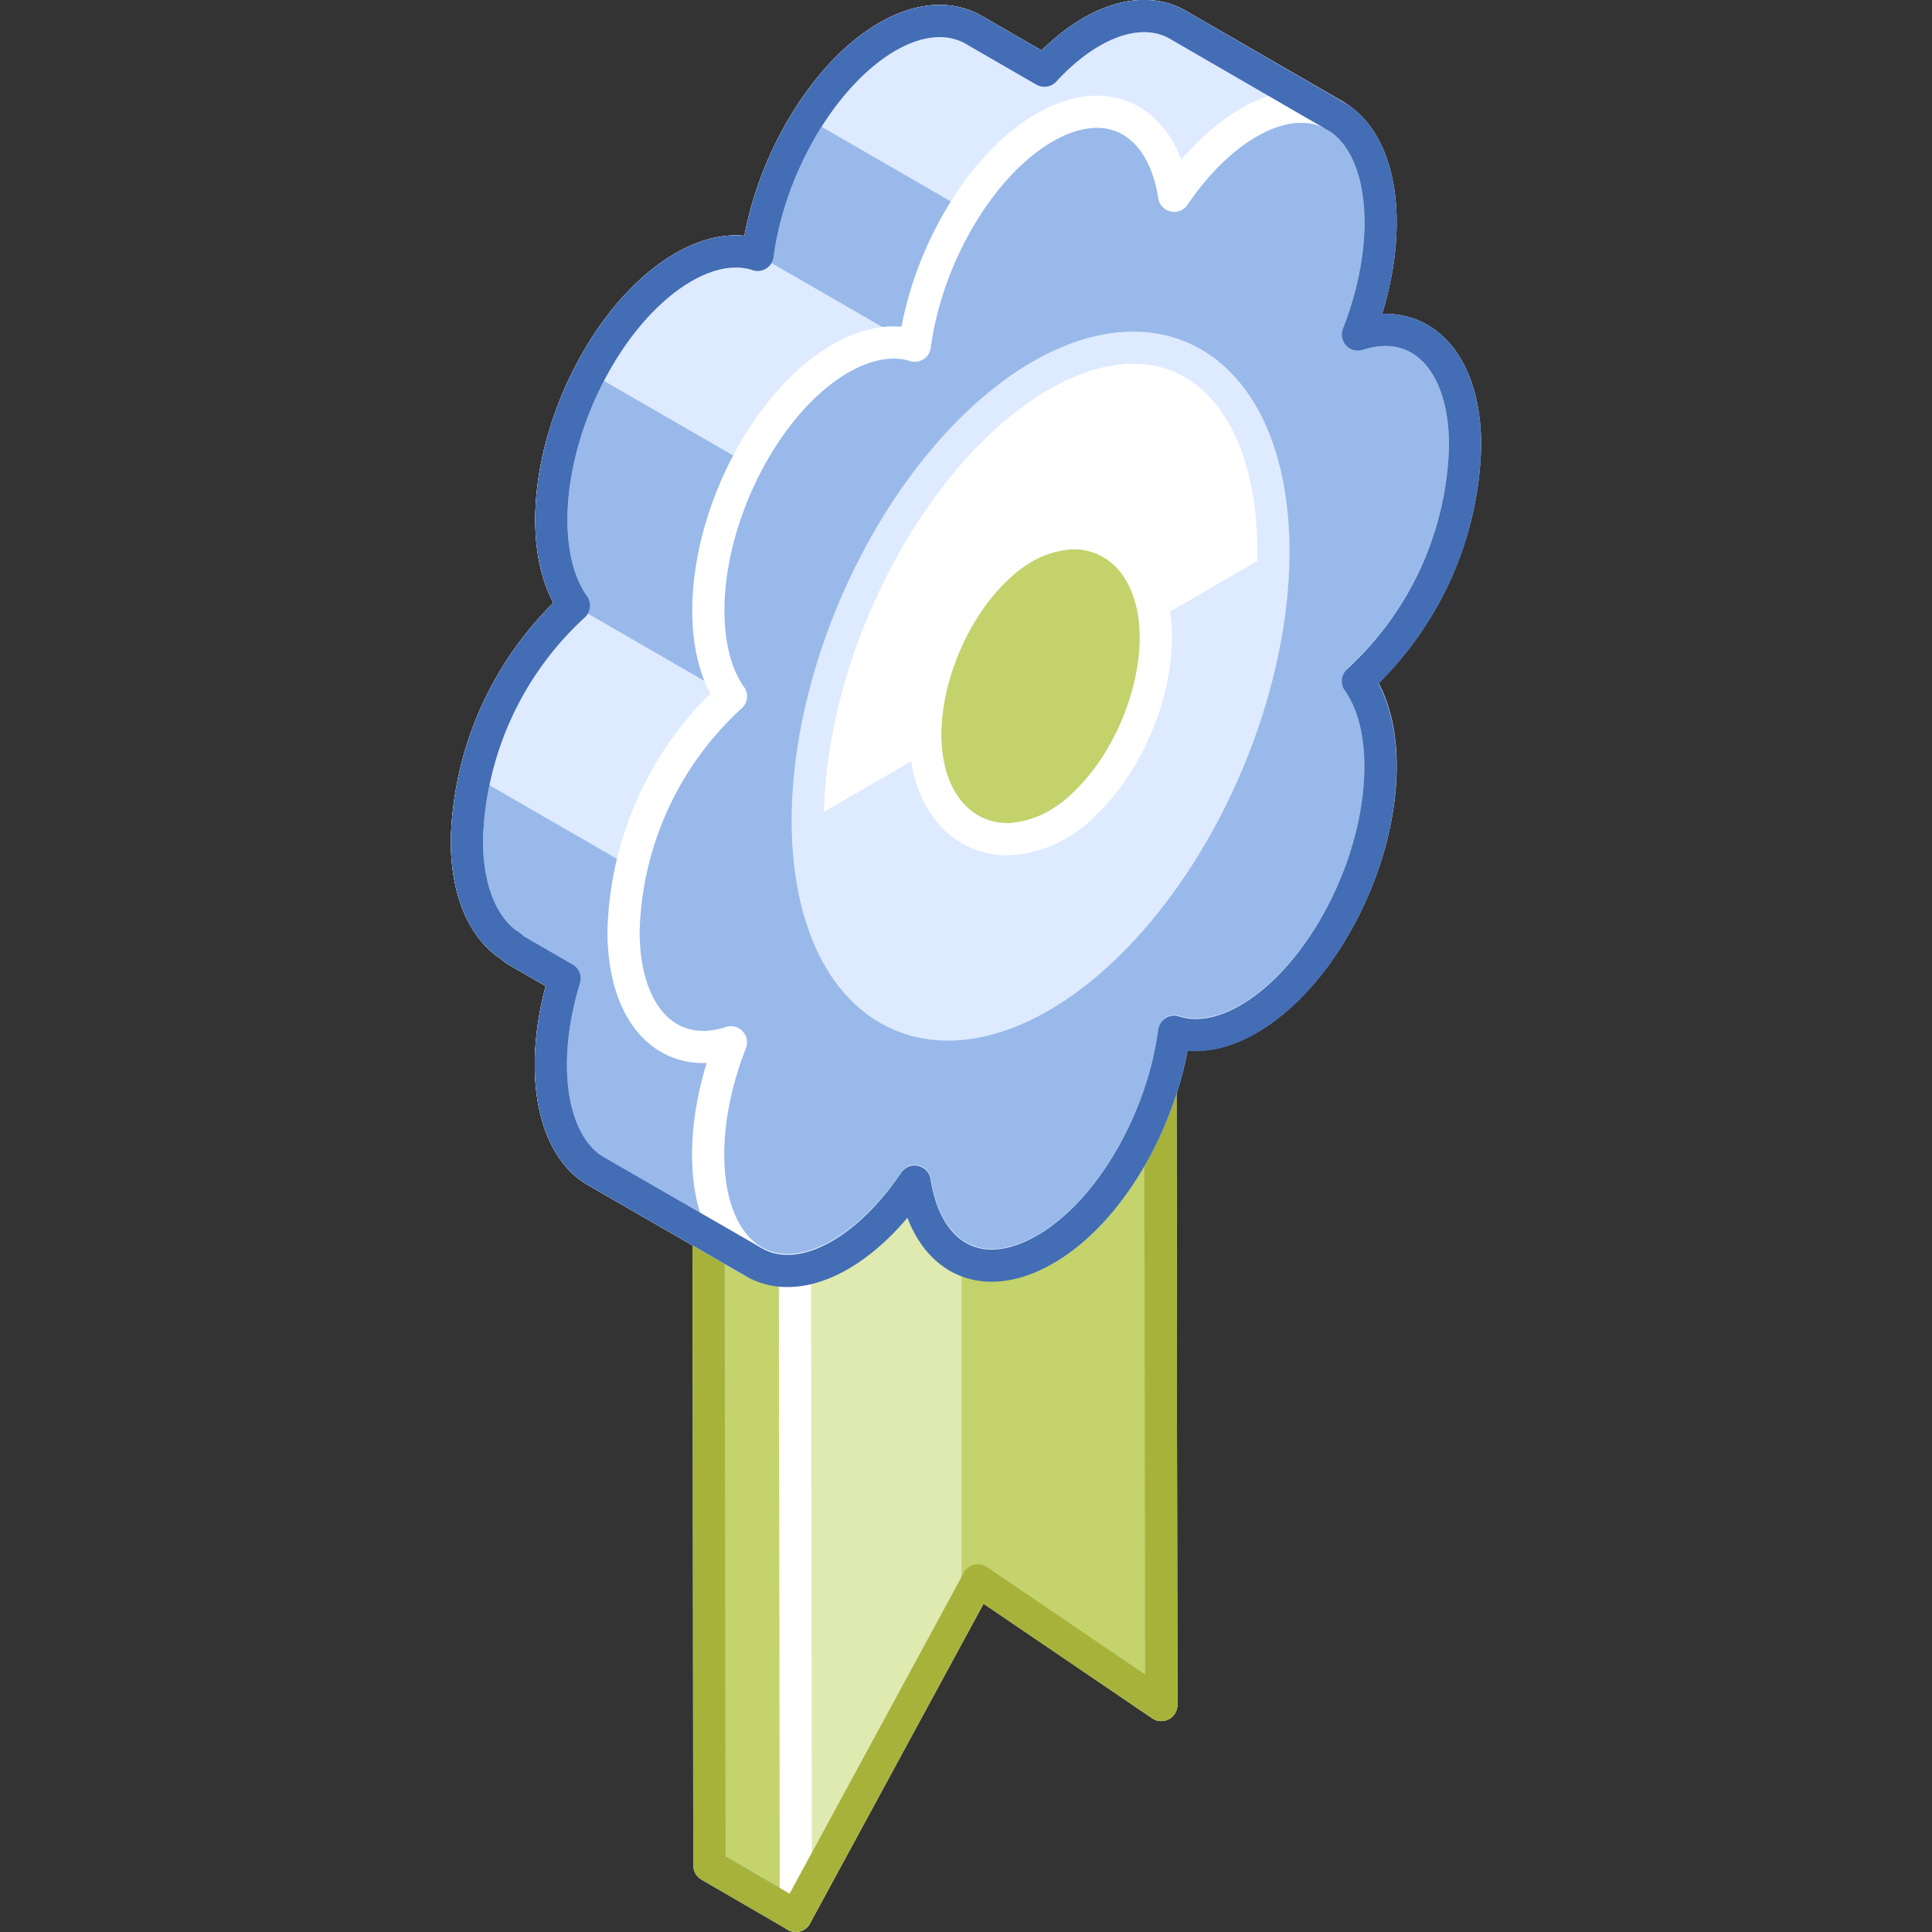 <svg xmlns="http://www.w3.org/2000/svg" viewBox="0 0 120 120"><rect x="0" y="0" width="120" height="120" fill="#333333" stroke="none"/><defs><style>.cls-1,.cls-3{fill:#c4d36c;}.cls-1{stroke:#98b9ea;}.cls-1,.cls-2,.cls-3,.cls-4,.cls-5,.cls-7,.cls-8,.cls-9{stroke-linecap:round;stroke-linejoin:round;stroke-width:2px;}.cls-2{fill:#dfeab0;}.cls-2,.cls-5,.cls-8{stroke:#fff;}.cls-3{stroke:#c3d26b;}.cls-10,.cls-4,.cls-8,.cls-9{fill:none;}.cls-4{stroke:#a7b23b;}.cls-5{fill:#98b9ea;}.cls-6{fill:#deeaff;}.cls-7{fill:#fff;stroke:#deeaff;}.cls-9{stroke:#436db5;}</style></defs><title>certification(1x1)</title><g id="Layer_2" data-name="Layer 2"><g id="Objects"><g id="certification_1x1_" data-name="certification(1x1)"><polygon class="cls-1" points="49.43 119 44.06 115.88 43.94 28.84 49.31 31.96 49.43 119"/><polygon class="cls-2" points="72 18.86 72.13 105.9 60.74 98.16 49.43 119 49.31 31.96 72 18.86"/><polygon class="cls-3" points="60.72 25.38 60.72 98.2 60.74 98.16 72.13 105.9 72 18.86 60.72 25.38"/><polygon class="cls-4" points="72 18.86 66.63 15.74 43.94 28.84 44.06 115.88 49.43 119 60.74 98.16 72.13 105.9 72 18.86"/><path class="cls-5" d="M82.57,22.81c0-4-1.6-6.55-4-7.08l4.33-8.56L73.16,1.54h0C70.82.2,67.62,1.4,64.87,4.39L60.49,1.86h0c-1.44-.83-3.32-.76-5.37.42-4,2.32-7.34,8.07-8.06,13.55-3.19-1.06-7.58,1.91-10.41,7.32s-3.16,11.45-1,14.46A20.49,20.49,0,0,0,29,52.21c0,3.11,1,5.34,2.53,6.43h0l.14.08L32,59l3.07,1.77c-1.53,5-1,9.77,1.54,11.71.14.1.29.19.44.28h0l9.76,5.63L50,72.21c1.5,1.72,3.85,2,6.49.51,4-2.31,7.34-8.06,8.06-13.54,3.19,1,7.58-1.91,10.41-7.32s3.16-11.45,1-14.46A20.5,20.5,0,0,0,82.57,22.81Z"/><path class="cls-5" d="M82.57,22.81c0-4-1.6-6.55-4-7.08l4.33-8.56L73.16,1.54h0C70.82.2,67.62,1.4,64.87,4.39L60.49,1.86h0c-1.44-.83-3.32-.76-5.37.42-4,2.32-7.34,8.07-8.06,13.55-3.19-1.06-7.58,1.91-10.41,7.32s-3.16,11.45-1,14.46A20.49,20.49,0,0,0,29,52.21c0,3.11,1,5.34,2.53,6.43h0l.14.08L32,59l3.07,1.77c-1.53,5-1,9.77,1.54,11.71.14.1.29.19.44.28h0l9.76,5.63L50,72.21c1.5,1.72,3.85,2,6.49.51,4-2.31,7.34-8.06,8.06-13.54,3.19,1,7.58-1.91,10.41-7.32s3.16-11.45,1-14.46A20.5,20.5,0,0,0,82.57,22.81Z"/><path class="cls-6" d="M55.33,63.17l6.15-10.65L35.66,37.62h0a20.32,20.32,0,0,0-6.18,10.62Z"/><path class="cls-6" d="M82.57,22.81c0-4-1.6-6.55-4-7.08l4.33-8.56L73.16,1.54h0C70.82.2,67.62,1.4,64.87,4.39L60.49,1.86h0c-1.44-.83-3.32-.76-5.37.42a15.15,15.15,0,0,0-4.95,5.1L81.73,25.61,77.3,33.29,47.06,15.84h0c-3.19-1.06-7.58,1.91-10.41,7.32h0L76.9,46.4c.78-3.62.45-7-1-9A20.5,20.5,0,0,0,82.57,22.81Z"/><path class="cls-5" d="M91,27.68c0-5.34-2.87-8.13-6.66-6.9,2.17-5.51,1.84-11.18-1-13.32s-7.22,0-10.41,4.7c-.72-4.64-4.06-6.55-8.06-4.23S57.54,16,56.82,21.47c-3.2-1-7.58,1.91-10.42,7.33s-3.15,11.44-1,14.45a20.46,20.46,0,0,0-6.67,14.59c0,5.35,2.87,8.13,6.67,6.9-2.17,5.52-1.85,11.18,1,13.32s7.22,0,10.42-4.7c.72,4.64,4,6.55,8.06,4.24s7.34-8.07,8.06-13.55c3.19,1.06,7.58-1.91,10.41-7.32s3.16-11.45,1-14.46A20.49,20.49,0,0,0,91,27.68Z"/><ellipse class="cls-7" cx="64.63" cy="42.62" rx="22.21" ry="12.56" transform="translate(0.11 85.4) rotate(-66.95)"/><path class="cls-6" d="M50.66,55.68c2.07,9.09,10,10.62,17.71,3.41C74.84,53,79.08,42.79,79.08,34.28L50.18,51A21.17,21.17,0,0,0,50.66,55.68Z"/><ellipse class="cls-3" cx="64.63" cy="42.62" rx="7.93" ry="4.49" transform="translate(0.11 85.4) rotate(-66.95)"/><path class="cls-8" d="M62.58,52.13c-2.4,0-4.27-1.69-4.89-4.4-.89-3.93,1-9.4,4.24-12.45a7.07,7.07,0,0,1,4.75-2.17c2.4,0,4.27,1.69,4.89,4.4.89,3.93-1,9.4-4.24,12.45A7.06,7.06,0,0,1,62.58,52.13Z"/><path class="cls-9" d="M91,27.68c0-5.34-2.87-8.13-6.66-6.9,2.17-5.51,1.84-11.18-1-13.32-.14-.1-.29-.19-.44-.28h0L73.16,1.54h0C70.82.2,67.62,1.4,64.87,4.39L60.49,1.86h0c-1.44-.83-3.32-.76-5.37.42-4,2.32-7.34,8.07-8.06,13.55-3.19-1.06-7.58,1.91-10.41,7.32s-3.16,11.45-1,14.46A20.49,20.49,0,0,0,29,52.21c0,3.11,1,5.34,2.53,6.43h0l.14.08L32,59l3.07,1.77c-1.53,5-1,9.77,1.54,11.71.14.1.29.19.44.28h0l9.76,5.63h0c2.84,1.64,6.94-.48,10-5,.72,4.64,4,6.55,8.06,4.24s7.34-8.07,8.06-13.55c3.19,1.06,7.58-1.91,10.41-7.32s3.16-11.45,1-14.46A20.49,20.49,0,0,0,91,27.68Z"/><rect class="cls-10" width="120" height="120"/><rect class="cls-10" width="120" height="120"/></g></g></g></svg>
